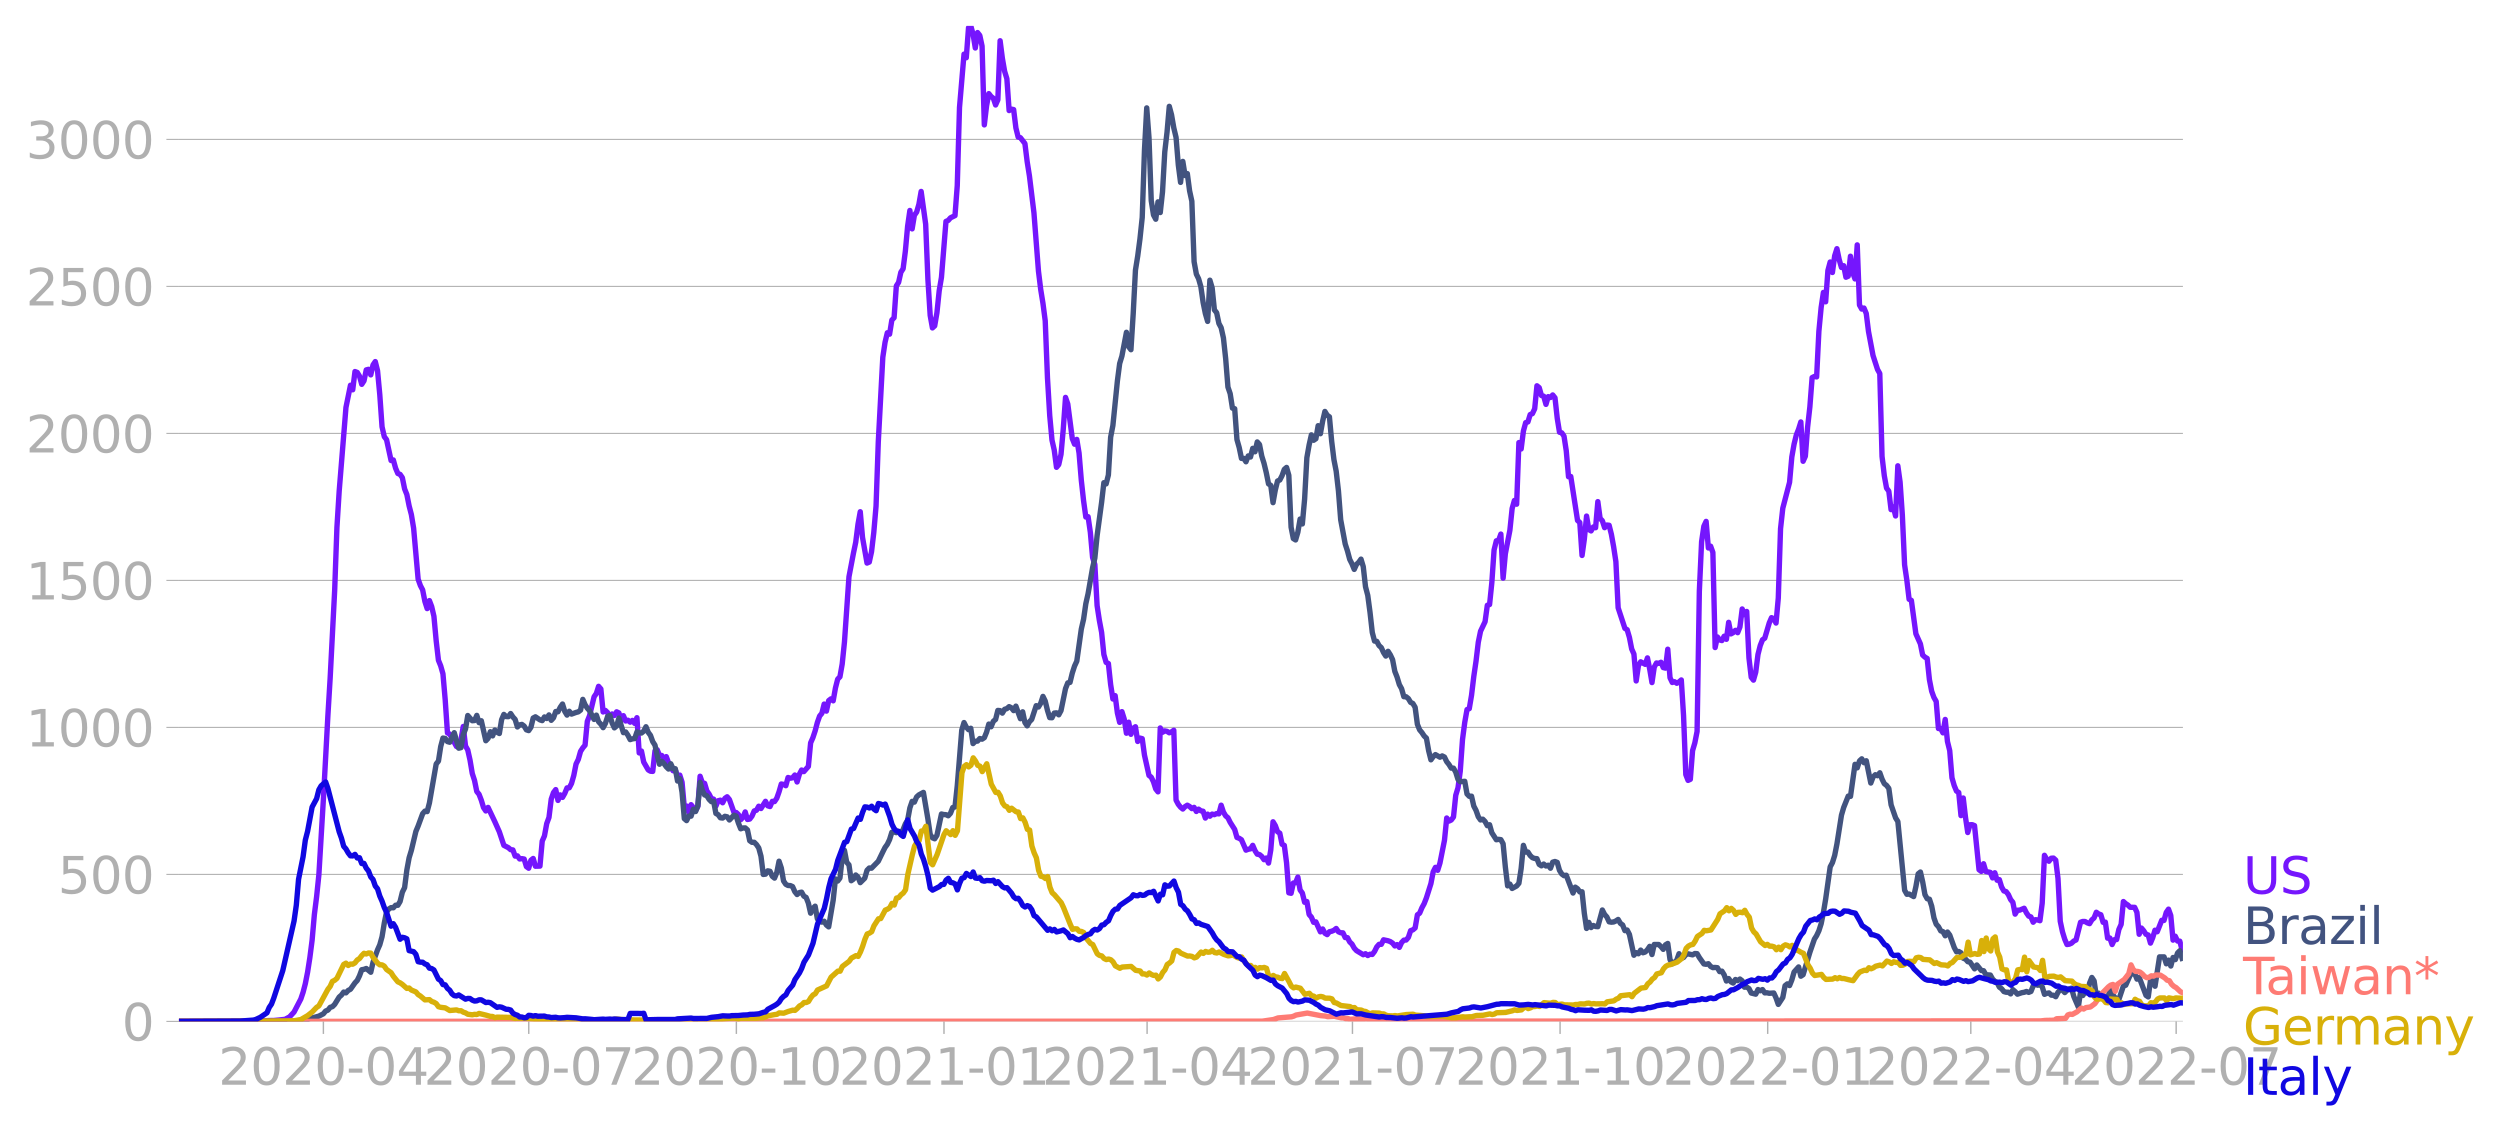<svg xmlns:xlink="http://www.w3.org/1999/xlink" width="928.157" height="419.957" viewBox="0 0 696.117 314.968" xmlns="http://www.w3.org/2000/svg"><defs><style>*{stroke-linejoin:round;stroke-linecap:butt}</style></defs><g id="figure_1"><path d="M0 314.968h696.117V0H0v314.968z" style="fill:none" id="patch_1"/><g id="axes_1"><path d="M49.83 284.4h558V7.2h-558v277.2z" style="fill:none" id="patch_2"/><g id="matplotlib.axis_1"><g id="xtick_1"><g id="line2d_1"><defs><path id="m35f699de66" d="M0 0v3.5" style="stroke:#b0b0b0;stroke-width:.4"/></defs><use xlink:href="#m35f699de66" x="90.046" y="284.4" style="fill:#b0b0b0;stroke:#b0b0b0;stroke-width:.4"/></g><g style="fill:#b0b0b0" transform="matrix(.14 0 0 -.14 60.798 302.038)" id="text_1"><defs><path id="DejaVuSans-32" d="M1228 531h2203V0H469v531q359 372 979 998 621 627 780 809 303 340 423 576 121 236 121 464 0 372-261 606-261 235-680 235-297 0-627-103-329-103-704-313v638q381 153 712 231 332 78 607 78 725 0 1156-363 431-362 431-968 0-288-108-546-107-257-392-607-78-91-497-524-418-433-1181-1211z" transform="scale(.016)"/><path id="DejaVuSans-30" d="M2034 4250q-487 0-733-480-245-479-245-1442 0-959 245-1439 246-480 733-480 491 0 736 480 246 480 246 1439 0 963-246 1442-245 480-736 480zm0 500q785 0 1199-621 414-620 414-1801 0-1178-414-1799Q2819-91 2034-91q-784 0-1198 620-414 621-414 1799 0 1181 414 1801 414 621 1198 621z" transform="scale(.016)"/><path id="DejaVuSans-2d" d="M313 2009h1684v-512H313v512z" transform="scale(.016)"/><path id="DejaVuSans-34" d="M2419 4116 825 1625h1594v2491zm-166 550h794V1625h666v-525h-666V0h-628v1100H313v609l1940 2957z" transform="scale(.016)"/></defs><use xlink:href="#DejaVuSans-32"/><use xlink:href="#DejaVuSans-30" x="63.623"/><use xlink:href="#DejaVuSans-32" x="127.246"/><use xlink:href="#DejaVuSans-30" x="190.869"/><use xlink:href="#DejaVuSans-2d" x="254.492"/><use xlink:href="#DejaVuSans-30" x="290.576"/><use xlink:href="#DejaVuSans-34" x="354.199"/></g></g><g id="xtick_2"><use xlink:href="#m35f699de66" x="147.229" y="284.4" style="fill:#b0b0b0;stroke:#b0b0b0;stroke-width:.4" id="line2d_2"/><g style="fill:#b0b0b0" transform="matrix(.14 0 0 -.14 117.98 302.038)" id="text_2"><defs><path id="DejaVuSans-37" d="M525 4666h3000v-269L1831 0h-659l1594 4134H525v532z" transform="scale(.016)"/></defs><use xlink:href="#DejaVuSans-32"/><use xlink:href="#DejaVuSans-30" x="63.623"/><use xlink:href="#DejaVuSans-32" x="127.246"/><use xlink:href="#DejaVuSans-30" x="190.869"/><use xlink:href="#DejaVuSans-2d" x="254.492"/><use xlink:href="#DejaVuSans-30" x="290.576"/><use xlink:href="#DejaVuSans-37" x="354.199"/></g></g><g id="xtick_3"><use xlink:href="#m35f699de66" x="205.039" y="284.4" style="fill:#b0b0b0;stroke:#b0b0b0;stroke-width:.4" id="line2d_3"/><g style="fill:#b0b0b0" transform="matrix(.14 0 0 -.14 175.791 302.038)" id="text_3"><defs><path id="DejaVuSans-31" d="M794 531h1031v3560L703 3866v575l1116 225h631V531h1031V0H794v531z" transform="scale(.016)"/></defs><use xlink:href="#DejaVuSans-32"/><use xlink:href="#DejaVuSans-30" x="63.623"/><use xlink:href="#DejaVuSans-32" x="127.246"/><use xlink:href="#DejaVuSans-30" x="190.869"/><use xlink:href="#DejaVuSans-2d" x="254.492"/><use xlink:href="#DejaVuSans-31" x="290.576"/><use xlink:href="#DejaVuSans-30" x="354.199"/></g></g><g id="xtick_4"><use xlink:href="#m35f699de66" x="262.85" y="284.4" style="fill:#b0b0b0;stroke:#b0b0b0;stroke-width:.4" id="line2d_4"/><g style="fill:#b0b0b0" transform="matrix(.14 0 0 -.14 233.602 302.038)" id="text_4"><use xlink:href="#DejaVuSans-32"/><use xlink:href="#DejaVuSans-30" x="63.623"/><use xlink:href="#DejaVuSans-32" x="127.246"/><use xlink:href="#DejaVuSans-31" x="190.869"/><use xlink:href="#DejaVuSans-2d" x="254.492"/><use xlink:href="#DejaVuSans-30" x="290.576"/><use xlink:href="#DejaVuSans-31" x="354.199"/></g></g><g id="xtick_5"><use xlink:href="#m35f699de66" x="319.404" y="284.4" style="fill:#b0b0b0;stroke:#b0b0b0;stroke-width:.4" id="line2d_5"/><g style="fill:#b0b0b0" transform="matrix(.14 0 0 -.14 290.156 302.038)" id="text_5"><use xlink:href="#DejaVuSans-32"/><use xlink:href="#DejaVuSans-30" x="63.623"/><use xlink:href="#DejaVuSans-32" x="127.246"/><use xlink:href="#DejaVuSans-31" x="190.869"/><use xlink:href="#DejaVuSans-2d" x="254.492"/><use xlink:href="#DejaVuSans-30" x="290.576"/><use xlink:href="#DejaVuSans-34" x="354.199"/></g></g><g id="xtick_6"><use xlink:href="#m35f699de66" x="376.587" y="284.4" style="fill:#b0b0b0;stroke:#b0b0b0;stroke-width:.4" id="line2d_6"/><g style="fill:#b0b0b0" transform="matrix(.14 0 0 -.14 347.339 302.038)" id="text_6"><use xlink:href="#DejaVuSans-32"/><use xlink:href="#DejaVuSans-30" x="63.623"/><use xlink:href="#DejaVuSans-32" x="127.246"/><use xlink:href="#DejaVuSans-31" x="190.869"/><use xlink:href="#DejaVuSans-2d" x="254.492"/><use xlink:href="#DejaVuSans-30" x="290.576"/><use xlink:href="#DejaVuSans-37" x="354.199"/></g></g><g id="xtick_7"><use xlink:href="#m35f699de66" x="434.398" y="284.4" style="fill:#b0b0b0;stroke:#b0b0b0;stroke-width:.4" id="line2d_7"/><g style="fill:#b0b0b0" transform="matrix(.14 0 0 -.14 405.15 302.038)" id="text_7"><use xlink:href="#DejaVuSans-32"/><use xlink:href="#DejaVuSans-30" x="63.623"/><use xlink:href="#DejaVuSans-32" x="127.246"/><use xlink:href="#DejaVuSans-31" x="190.869"/><use xlink:href="#DejaVuSans-2d" x="254.492"/><use xlink:href="#DejaVuSans-31" x="290.576"/><use xlink:href="#DejaVuSans-30" x="354.199"/></g></g><g id="xtick_8"><use xlink:href="#m35f699de66" x="492.208" y="284.4" style="fill:#b0b0b0;stroke:#b0b0b0;stroke-width:.4" id="line2d_8"/><g style="fill:#b0b0b0" transform="matrix(.14 0 0 -.14 462.96 302.038)" id="text_8"><use xlink:href="#DejaVuSans-32"/><use xlink:href="#DejaVuSans-30" x="63.623"/><use xlink:href="#DejaVuSans-32" x="127.246"/><use xlink:href="#DejaVuSans-32" x="190.869"/><use xlink:href="#DejaVuSans-2d" x="254.492"/><use xlink:href="#DejaVuSans-30" x="290.576"/><use xlink:href="#DejaVuSans-31" x="354.199"/></g></g><g id="xtick_9"><use xlink:href="#m35f699de66" x="548.762" y="284.4" style="fill:#b0b0b0;stroke:#b0b0b0;stroke-width:.4" id="line2d_9"/><g style="fill:#b0b0b0" transform="matrix(.14 0 0 -.14 519.514 302.038)" id="text_9"><use xlink:href="#DejaVuSans-32"/><use xlink:href="#DejaVuSans-30" x="63.623"/><use xlink:href="#DejaVuSans-32" x="127.246"/><use xlink:href="#DejaVuSans-32" x="190.869"/><use xlink:href="#DejaVuSans-2d" x="254.492"/><use xlink:href="#DejaVuSans-30" x="290.576"/><use xlink:href="#DejaVuSans-34" x="354.199"/></g></g><g id="xtick_10"><use xlink:href="#m35f699de66" x="605.945" y="284.4" style="fill:#b0b0b0;stroke:#b0b0b0;stroke-width:.4" id="line2d_10"/><g style="fill:#b0b0b0" transform="matrix(.14 0 0 -.14 576.697 302.038)" id="text_10"><use xlink:href="#DejaVuSans-32"/><use xlink:href="#DejaVuSans-30" x="63.623"/><use xlink:href="#DejaVuSans-32" x="127.246"/><use xlink:href="#DejaVuSans-32" x="190.869"/><use xlink:href="#DejaVuSans-2d" x="254.492"/><use xlink:href="#DejaVuSans-30" x="290.576"/><use xlink:href="#DejaVuSans-37" x="354.199"/></g></g></g><g id="matplotlib.axis_2"><g id="ytick_1"><path d="M49.83 284.4h558" clip-path="url(#p9f6d5b151b)" style="fill:none;stroke:#b0b0b0;stroke-width:.3;stroke-linecap:square" id="line2d_11"/><g id="line2d_12"><defs><path id="m19b76dbe5c" d="M0 0h-3.5" style="stroke:#b0b0b0;stroke-width:.3"/></defs><use xlink:href="#m19b76dbe5c" x="49.83" y="284.4" style="fill:#b0b0b0;stroke:#b0b0b0;stroke-width:.3"/></g><use xlink:href="#DejaVuSans-30" style="fill:#b0b0b0" transform="matrix(.14 0 0 -.14 33.922 289.719)" id="text_11"/></g><g id="ytick_2"><path d="M49.83 243.468h558" clip-path="url(#p9f6d5b151b)" style="fill:none;stroke:#b0b0b0;stroke-width:.3;stroke-linecap:square" id="line2d_13"/><use xlink:href="#m19b76dbe5c" x="49.83" y="243.468" style="fill:#b0b0b0;stroke:#b0b0b0;stroke-width:.3" id="line2d_14"/><g style="fill:#b0b0b0" transform="matrix(.14 0 0 -.14 16.108 248.787)" id="text_12"><defs><path id="DejaVuSans-35" d="M691 4666h2478v-532H1269V2991q137 47 274 70 138 23 276 23 781 0 1237-428 457-428 457-1159 0-753-469-1171Q2575-91 1722-91q-294 0-599 50Q819 9 494 109v635q281-153 581-228t634-75q541 0 856 284 316 284 316 772 0 487-316 771-315 285-856 285-253 0-505-56-251-56-513-175v2344z" transform="scale(.016)"/></defs><use xlink:href="#DejaVuSans-35"/><use xlink:href="#DejaVuSans-30" x="63.623"/><use xlink:href="#DejaVuSans-30" x="127.246"/></g></g><g id="ytick_3"><path d="M49.83 202.537h558" clip-path="url(#p9f6d5b151b)" style="fill:none;stroke:#b0b0b0;stroke-width:.3;stroke-linecap:square" id="line2d_15"/><use xlink:href="#m19b76dbe5c" x="49.83" y="202.537" style="fill:#b0b0b0;stroke:#b0b0b0;stroke-width:.3" id="line2d_16"/><g style="fill:#b0b0b0" transform="matrix(.14 0 0 -.14 7.2 207.856)" id="text_13"><use xlink:href="#DejaVuSans-31"/><use xlink:href="#DejaVuSans-30" x="63.623"/><use xlink:href="#DejaVuSans-30" x="127.246"/><use xlink:href="#DejaVuSans-30" x="190.869"/></g></g><g id="ytick_4"><path d="M49.83 161.605h558" clip-path="url(#p9f6d5b151b)" style="fill:none;stroke:#b0b0b0;stroke-width:.3;stroke-linecap:square" id="line2d_17"/><use xlink:href="#m19b76dbe5c" x="49.83" y="161.605" style="fill:#b0b0b0;stroke:#b0b0b0;stroke-width:.3" id="line2d_18"/><g style="fill:#b0b0b0" transform="matrix(.14 0 0 -.14 7.2 166.924)" id="text_14"><use xlink:href="#DejaVuSans-31"/><use xlink:href="#DejaVuSans-35" x="63.623"/><use xlink:href="#DejaVuSans-30" x="127.246"/><use xlink:href="#DejaVuSans-30" x="190.869"/></g></g><g id="ytick_5"><path d="M49.83 120.674h558" clip-path="url(#p9f6d5b151b)" style="fill:none;stroke:#b0b0b0;stroke-width:.3;stroke-linecap:square" id="line2d_19"/><use xlink:href="#m19b76dbe5c" x="49.83" y="120.674" style="fill:#b0b0b0;stroke:#b0b0b0;stroke-width:.3" id="line2d_20"/><g style="fill:#b0b0b0" transform="matrix(.14 0 0 -.14 7.2 125.993)" id="text_15"><use xlink:href="#DejaVuSans-32"/><use xlink:href="#DejaVuSans-30" x="63.623"/><use xlink:href="#DejaVuSans-30" x="127.246"/><use xlink:href="#DejaVuSans-30" x="190.869"/></g></g><g id="ytick_6"><path d="M49.83 79.742h558" clip-path="url(#p9f6d5b151b)" style="fill:none;stroke:#b0b0b0;stroke-width:.3;stroke-linecap:square" id="line2d_21"/><use xlink:href="#m19b76dbe5c" x="49.83" y="79.742" style="fill:#b0b0b0;stroke:#b0b0b0;stroke-width:.3" id="line2d_22"/><g style="fill:#b0b0b0" transform="matrix(.14 0 0 -.14 7.2 85.061)" id="text_16"><use xlink:href="#DejaVuSans-32"/><use xlink:href="#DejaVuSans-35" x="63.623"/><use xlink:href="#DejaVuSans-30" x="127.246"/><use xlink:href="#DejaVuSans-30" x="190.869"/></g></g><g id="ytick_7"><path d="M49.83 38.81h558" clip-path="url(#p9f6d5b151b)" style="fill:none;stroke:#b0b0b0;stroke-width:.3;stroke-linecap:square" id="line2d_23"/><use xlink:href="#m19b76dbe5c" x="49.83" y="38.811" style="fill:#b0b0b0;stroke:#b0b0b0;stroke-width:.3" id="line2d_24"/><g style="fill:#b0b0b0" transform="matrix(.14 0 0 -.14 7.2 44.13)" id="text_17"><defs><path id="DejaVuSans-33" d="M2597 2516q453-97 707-404 255-306 255-756 0-690-475-1069Q2609-91 1734-91q-293 0-604 58T488 141v609q262-153 574-231 313-78 654-78 593 0 904 234t311 681q0 413-289 645-289 233-804 233h-544v519h569q465 0 712 186t247 536q0 359-255 551-254 193-729 193-260 0-557-57-297-56-653-174v562q360 100 674 150t592 50q719 0 1137-327 419-326 419-882 0-388-222-655t-631-370z" transform="scale(.016)"/></defs><use xlink:href="#DejaVuSans-33"/><use xlink:href="#DejaVuSans-30" x="63.623"/><use xlink:href="#DejaVuSans-30" x="127.246"/><use xlink:href="#DejaVuSans-30" x="190.869"/></g></g></g><path d="m49.83 284.4 21.993-.082 3.142-.152 1.257-.012 1.257-.117 1.885-.21 1.257-.667 1.256-1.368 1.885-3.625.629-1.871.628-2.41.629-3.192.628-4.035.628-4.865.629-7.134.628-4.993.628-6.082 1.257-21.038 1.257-23.355.628-10.385 1.257-24.453.628-17.507.629-10.093 1.885-23.296 1.257-6.186.628 1.263.629-5.076.628.246.628 1.029.629 2.28.628-.97.628-3.04.629-.165.628 1.544.629-2.772.628-.923.628 2.514.629 6.713.628 8.923.628 2.76.629.83 1.257 5.8.628-.151.628 2.28.629 1.485.628.258.628.912.629 3.122.628 1.58.629 3.145.628 2.432.628 3.79 1.257 14.209.628 1.766.629 1.204.628 3.228.629 1.976.628-2.222.628 1.65.629 2.724.628 6.806.629 5.438.628 1.544.628 2.222.629 7.25.628 9.205.628.327 1.886 3.45.628.21.628-2.058.629-3.719.628 5.427.628 1.11.629 2.82.628 3.73.629 1.941.628 3.076.628.772.629 1.637.628 2.07.628.935.629-.982 1.885 3.976 1.257 2.819 1.256 3.765 1.257.655.629.55.628.07.628 1.72.629-.07.628.865.629-.082.628.105.628 2.105.629.456.628-2.222.628-.491.629 2.152 1.257-.035.628-6.959.628-1.45.629-3.426.628-1.708.628-5.099.629-1.824.628-.83.629 3.005.628-1.532.628.69.629-1.111.628-1.532.628-.035.629-1.205.628-2.21.629-3.193.628-1.286.628-2.234.629-.982.628-.748.628-6.643.629-1.59 1.257-5.24.628-.924.628-1.988.629.725.628 6.409.629-.421.628.608.628 1.696.629-1.322.628.421.628-1.017.629.304.628 2.105.629-1.333.628 1.473.628-.21.629.538.628-.491.628.83.629-1.579.628 9.8.629-.514.628 3.064 1.257 2.187.628.362.628.047.629-5.707.628-.292.629 1.555.628.012.628 1.029.629-.702.628 1.684.628 1.263.629.97.628-.303.629 1.918.628-.386.628 1.965.629 7.005.628-.363.629 1.778.628-2.152 1.257 1.625.628-1.122.628-8.42.629 1.824.628.152.629 2.117.628.889.628 1.227.629.164.628 1.942.628-1.497.629-.152.628.713.629-1.228.628-.433.628.772 1.257 3.544.628.058.629.573.628 1.439.629-.679.628-1.485.628 2.093.629-.116.628-.82.628-1.438.629-.198.628-1.111.629.631 1.256-2 .629 1.252.628.198.629-1.438.628.059.628-.936.629-1.79.628-2.163.628.105.629.363.628-2.28.629.198.628-.128.628-.76.629 1.93.628-2.13.628-1.192.629.432 1.257-1.438.628-6.56.628-1.427.629-1.895.628-2.374.628-1.778.629-.76.628-2.56.629 1.952.628-2.912.628-.491.629.538.628-3.555.628-2.48.629-.655.628-3.555.629-6.104 1.256-18.186 1.257-6.619.629-3.017.628-4.994.628-3.485.629 7.134 1.256 7.157.629-.28.628-2.877.629-5.345.628-7.344.628-17.928 1.257-23.53.628-4.187.629-2.631.628.386.629-3.918.628-.666.628-8.853.629-.983.628-2.818.628-.97.629-4.913.628-6.934.629-4.386.628 5.122.628-3.789.629-.889.628-2.163.628-3.579 1.257 9.11.629 15.46.628 9.93.628 3.496.629-.573.628-3.683.629-6.093.628-3.731 1.257-15.577.628-.27.628-.724 1.257-.62.629-8.303.628-21.835 1.257-14.817.628.994.628-8.361.629-.515.628 2.292.629 3.871.628-4.292.628.807.629 2.959.628 21.94.628-5.334.629-3.368.628.807.629.48.628 1.87.628-1.426.629-16.454.628 4.876.628 3.614.629 2.082.628 8.864.629-.397.628.128.628 5.1.629 2.549.628.175 1.257 1.626.628 5.052.629 3.976 1.256 10.268 1.257 16.22.629 5.134.628 3.871.628 4.854.629 15.94.628 10.478.628 6.783.629 2.795.628 4.783.629-.76.628-2.853.628-7.029.629-8.818.628 1.825 1.257 9.636.628 1.567.629-1.333.628 3.812.628 7.579.629 5.683.628 4.538.628-.094.629 4.339.628 7.005.629 1.977.628 11.437.628 4.105.629 3.356.628 6.152.629 2.198.628.316.628 5.847.629 4.023.628-.924.628 4.83.629 2.608.628-2.982.629 2 .628 4 .628-3.065.629 3.369.628-1.661.628-.444.629 4.093.628-.936.629.164.628 4.572 1.257 5.66.628.492.628 1.298.629 2 .628.783.629-17.787.628 1.204.628-.386.629.129.628.398.628-.246.629-.456.628 19.448.629 1.181.628.784.628.514.629-.666.628-.398.629.363.628.585.628-.34.629 1.135.628-.643.628.467.629.117.628 1.895.629-1.088.628.573.628-.584.629.152.628-.304.628.081.629-2.409.628 1.907.629 1.064.628.526.628 1.275 1.257 1.988.628 2.222.629.234.628.409 1.257 2.889.628-.246.629-.117.628-.97.628 1.473.629.982.628.106.629.526.628.9.628-.456.629 1.404.628-3.66.629-7.836.628 1.04.628 1.72.629.42.628 3.076.628.316.629 4.865.628 8.338.629.13.628-2.854.628-.082.629-1.567.628 3.578.628.866.629 2.56.628-.198.629 3.602.628.725.628 1.45.629-.117 1.256 2.772.629-.795.628 1.192.629.375.628-.807.628-.129.629-.269.628-.503.628.912.629.281.628.024.629 1.31.628.034.628 1.182.629.608.628 1.122.629.69 1.885 1.146.628-.28.628.503.629-.363.628.059.629-.83.628-1.264.628-.713.629-.012.628-1.251 1.257.269.628.234.629.42.628.784.628-.374.629.772.628-1.345.628-.667.629-.035.628-.725.629-1.883.628-.222.628-.538.629-3.649.628-.456.628-1.497.629-1.157.628-1.614 1.257-3.976.628-3.275.629-1.24.628.82.629-2.024 1.256-6.315.629-6.222.628.854.628-.292.629-.843.628-6.046.629-2.093.628-4.596.628-8.818.629-4.818.628-3.544.628-.257.629-3.719.628-5.227.629-4.292.628-5.263.628-3.064 1.257-2.643.628-4.573.629-.21.628-6.093.629-9.122.628-2.526.628-.105.629-1.766.628 12.268.628-6.807 1.257-6.514.629-6.08.628-2.223.628 1.03.629-17.157.628 1.778.629-4.994.628-2.327.628-.21.629-2.047.628-.27.628-1.344.629-6.397.628.514.629 2.187.628.2.628 2.268.629-2.152.628.246.628-.714.629.795.628 5.696.629 3.882.628.176.628.9.629 4.117.628 7.204.628-.07 1.886 12.244.628.573.628 9.169.629-4.491.628-6.467.628 3.742.629.386.628-1.1.629.211.628-7.262.628 4.666.629.655.628 1.93.629-.737.628.07.628 2.503.629 3.485.628 4.14.628 12.852 1.886 5.73.628.375.628 2.14.629 3.216.628 1.415.628 7.485.629-4.292.628-1.03 1.257.702.628-1.79.629 3.147.628 3.719.628-4.292.629-1.158.628.105.629-.304.628 1.474.628.152.629-5.263.628 7.952.628 1.31.629-.21.628.432.629-.374.628-.55.628 9.93.629 16.43.628 1.603.629-.293.628-7.999.628-2.14.629-3.204.628-39.06.628-13.765.629-4.292.628-1.357.629 7.391.628-.491.628 1.742.629 26.477.628-2.947.628.83.629.176.628-1.205.629.854.628-4.725.628 3.216.629-.35.628-.632.628.643.629-1.59.628-5.005.629 1.59.628-.9.628 12.922.629 5.403.628.795.628-2.198.629-4.959.628-2.467.629-1.603.628-.456 1.257-4.257.628-1.45.629.293.628 1.204.628-6.946.629-19.32.628-5.707 1.885-7.216.629-7.052.628-3.567.628-2.572.629-1.59.628-2.024.628 10.946.629-1.403.628-8.116.629-5.614.628-8.163.628-.315.629.116.628-12.712.628-6.595.629-4.21.628 2.607.629-8.712.628-2.363.628 2.912.629-4.642.628-1.977.628 3.03.629 2.186.628-.48.629 3.205.628-.28.628-5.567.629 4.56.628 1.755.629-9.473.628 16.747.628 1.123.629-.281.628 1.508.628 5.017 1.257 6.678 1.257 3.895.628 1.122.629 23.086.628 5.367.628 3.462.629.842.628 5.146.629-.784.628 2.55.628-13.964.629 4.538.628 9.168.628 13.882.629 4.28.628 5.298.629.304 1.256 9.297 1.257 2.819.628 3.099.629.585.628.362.629 5.906.628 3.228.628 1.73.629 1.1.628 7.555h.629l.628 1.204.628-3.73.629 6.14.628 2.537.628 7.555.629 2.187.628 1.52.629.41.628 6.42.628-4.889.629 5.392.628 4.21.628-2.164.629-.011.628.257 1.257 12.28.628.467.629-2.128.628 2.152 1.257.257.628 1.532.629-1.427.628 2.07.628-.164.629 2.035.628 1.111.628.187.629.83.628 1.38.629.784.628 3.275.628-1.088.629-.012 1.257-.526.628 1.263.628.912.629.234.628 1.474.628-.702.629.07.628.21.629-4.876.628-13.332.628 1.1.629.549.628-.83.628-.047.629.573.628 5.087.629 11.94.628 2.948.628 2.046.629 1.474.628-.094.628-.28.629-.585.628-.304 1.257-4.936.628-.222.629.012.628.374.628.222.629-1.04.628-.55.629-1.579.628.468.628.222.629 2.105.628-.047.629 4.468.628-.047.628 1.813.629-1.334.628-.046.628-2.83.629-1.392.628-6.362.629.573.628.41.628.607 1.257.024.628 1.392.629 6.104.628-1.73.629.748.628.982.628.199.629 2.257.628-1.509.628-2.081.629.432 1.257-3.192.628.035.628-2.222.629-.912.628 1.754.628 6.865.629-1.088.628 1.345.629.035.628 2.374h0" clip-path="url(#p9f6d5b151b)" style="fill:none;stroke:#7516fd;stroke-width:1.5;stroke-linecap:square" id="line2d_25"/><path d="m49.83 284.4 32.047-.07 2.514-.328 3.142-.725 1.256-.339 1.257-.655.629-.772.628-.233.628-.784.629-.187.628-.643 1.257-2.035.628-.55.629-.842.628.222.628-.678.629-.316 1.257-1.79.628-.666.628-1.286.629-1.708.628-.105.628-.234 1.257 1.041.629-2.771 1.256-3.462.629-1.415.628-2.246.628-3.812.629-3.1.628-.794.629-.386.628.046.628-.713.629.012.628-1.064.628-2.573.629-1.275.628-4.923.629-3.392.628-2.07 1.257-5.274.628-1.509 1.257-3.426.628-.714.629.129.628-2.398 1.885-10.864.629-.795.628-4.047.628-2.362.629.094.628.888.628.176 1.257-2.655 1.257 4.316.628-.164.629-3.637.628-1.556.628-3.742 1.257 1.45.629-.058.628-1.427.628 2.011.629-.514 1.256 5.555.629-.655.628-1.848.629 1.158.628-1.626.628.62.629.34.628-3.848.628-1.462.629.596.628.024.629-.866.628.948.628.69.629 2.093.628-.573.629-.129.628.468.628 1.04.629.211.628-.923.628-2.573.629-.34 1.257.854.628.2.628-1.018.629.432.628-.994.628 1.497.629-.69.628-1.754.629.07.628-1.251.628-.9.629 2.046.628 1.03.628-1.065.629.783 1.257-.456.628-.163.628-.492.629-2.982.628 1.485.628.971.629.69 1.257 2.433.628-1.193.628 1.848.629.666.628.97.629-1.169.628-1.953.628-.28.629 2.128.628 1.333.628-.526.629-2.187 1.257 4.046.628-.187.628.913.629 1.216.628-.21.628-.083.629-1.847.628.245.629.059.628-.515.628-1.228.629 1.544.628.854.628 1.742.629.983.628 2.947.629 2.362.628-.807.628.631.629.89.628.62.628-1.463.629 1.38h.628l.629 3.427.628-.667.628 3.824.629 7.31.628.55.629-1.252.628.012.628-1.907.629.62.628-1.614.628-6.514.629 2.28.628 1.229.629.234.628 1.005.628.632.629-.094.628 3.368.628.351.629.866.628.07.629-.48.628.14.628.878 1.257-1.333.628.257.629 1.965.628 1.567.629-.223.628-.023.628.561.629 3.006.628.444h.628l.629.632.628.935.629 2.328.628 5.052.628-.082.629-.924.628.129.629 1.391.628.503.628-1.543.629-3.158.628 1.883.628 3.614.629.935.628.328.629.023.628.28.628 1.427.629.784.628-.538.628-.117.629 1.111.628.35.629 1.603.628 2.783.628-1.333.629-.608.628 3.532.628.748.629.152.628-.245.629 1.052.628.515 1.257-7.426.628-5.918.628.585.629-.83.628-5.614.629-2.105.628 3.31.628.736.629 4.41.628-.445.629-1.146.628.596.628 1.532 1.257-1.24.628-2.186.629-.643.628.046 1.885-1.93 1.257-2.596.628-1.25.629-.866.628-1.322.629-2.035.628-.093.628.199.629-.351.628.526.628-1.03.629-1.59.628-1.029.629-3.415.628-1.824.628.21.629-1.45.628-.56 1.257-.69 1.257 7.437.628 4.245.628.96.629.268.628-.959 1.257-5.94.628.151.629.035.628.304.628-.69.629-1.602.628-.164.629-5.87 1.256-15.53.629-2.094.628 1.24.628.736.629-.386.628 4.257.629-.631.628-.059.628-.713.629.175.628-.41.628-1.531.629-2.257.628.748.629-1.532.628-.514.628-2.503.629.058.628.69.628-1.064.629-.187.628-.55.629.316.628.784.628-1.24 1.257 3.497.629-1.918.628 2.982.628.924.629-1.146.628-.632 1.257-3.836.628.363.629-1.03.628-1.917.628 1.286.629 2.608.628 2.012.628.035.629-1.298.628-.07.629.55.628-1.17 1.257-6.128.628-1.59.628-.141.629-2.585.628-1.953.629-1.368 1.256-8.935.629-2.725.628-4.338.628-2.784 1.257-7.239.629-2.69.628-6.233 1.257-9.297.628-5.45.629.328.628-2.48.628-10.513.629-3.275 1.256-12.431.629-4.818.628-2.07 1.257-6.62.628 4.023.629.819.628-9.987.628-12.174.629-3.918.628-4.795.629-5.941.628-18.805.628-11.707.629 8.292.628 17.542.628 3.976.629 1.182.628-4.83.629 2.97.628-5.765.628-11.122.629-5.485.628-7.192.628 2.35.629 3.637.628 2.643.629 7.684.628 4.853.628-5.835.629 3.917.628-.526.629 4.795.628 2.9.628 16.84.629 3.45.628 1.299.628 2.198.629 4.397.628 3.111.629 2.164.628-11.473.628 2.117.629 6.151.628.796.628 2.982.629 1.193.628 2.818.629 5.8.628 7.895.628 1.847.629 4.023.628.164.628 8.584.629 2.222.628 3.029.629-.012.628.948.628-1.626.629.304.628-2.41.628.948.629-2.736.628.713.629 3.216.628 2.012.628 2.607.629 3.123.628.433.629 4.794.628-3.508.628-2.514.629-.281.628-1.216.628-1.754.629-.527.628 2.187.629 14.443.628 3.17.628.385.629-2.14.628-3.672.628 1.357.629-6.912.628-11.53.629-3.556.628-2.807.628 1.509.629-.433.628-3.625.628 2.233.629-3.496.628-2.702.629 1.041.628.456.628 6.806.629 5.111.628 3.228.628 5.473.629 8.046 1.257 6.748.628 1.93.628 2.35.629 1.24.628 1.543.629-1.391.628-.585.628-.877.629 2.093.628 5.602.628 2.397.629 4.725.628 5.59.629 2.41.628.081.628 1.17.629.573.628 1.38.628.97.629-1.321.628.982.629 1.333.628 3.275.628 1.59.629 2.082.628 1.146.628 2.222.629.023.628.503.629 1.053.628.316.628 1.052.629 4.748.628 1.544.628.748.629.948.628.608.629 3.52.628 2.514.628-.865.629-.585 1.257.725.628-.362.628.315.629 1.287.628.783.628 1.018h.629l.628 1.1.629 2.034.628.643 1.257-.105.628 3.52.628.655.629-.035.628 2.748.629 1.205.628 1.777.628.89.629-.211.628.643.628 1.158.629-.258.628 2.222 1.257 1.953.628-.105.629.082.628 1.146.628 6.479.629 5.24.628-.492.629 1.216 1.256-.69.629-.748.628-4.105.629-6.456.628 1.883.628-.023.629.97.628.597.628.222.629.059.628 1.59.629.398.628-.491.628.538.629-.211.628.83.628-1.684.629-.187.628.246.629 2.222.628 1.006.628.467.629-.117 1.885 4.959.628-1.637.629.444.628.877.628-.035.629 5.953.628 4.257.628-1.684.629 1.438.628-.573.629.269.628.058 1.257-4.642.628 1.24.629.7.628 1.346.628.105.629-.058.628-.281.628-.421.629 1.088.628.456.629 1.567.628-.164.628 1.216 1.257 5.8.628-.713.629.304.628-1.017.629.737.628-.199.628-.655.629-.924.628 2.269.628-2.795 1.257.012.629.584.628.76.628-1.262.629-.375.628 4.48.628 1.169.629-.363.628-.655.629-1.777.628 1.24.628-.188.629-.783.628-.234 1.257.28.628-.362.629.035.628 1.076 1.257 1.778.628.105.629-.164.628.76.628.328.629-.047.628.07.628 1.088.629-.129.628 1.018.629 1.73.628-.678.628.9.629.351.628-.994.628.316.629-.444.628.49.629 1.778.628-.035.628.41.629 1.251 1.256.316.629-1.287.628.34.629-.328.628.912.628-.023.629.14 1.257-.082.628 1.369.628 1.8 1.257-1.929.628-3.275.629-.502.628.467.629-1.567.628-2.21 1.257-1.403.628 2.572.628-.42 1.886-6.246 1.256-3.648.629-.994.628-1.345.628-1.965.629-3.11.628-3.766 1.257-8.947.628-1.181.629-2.023.628-3.205 1.257-7.999.628-2.152 1.257-3.145.628.081 1.257-8.923.629.971.628-1.93.628-.573.629 1.076.628-.538 1.257 6.198.628-1.672.629-.643.628.28.628-.818.629 1.778.628 1.263.628.48.629.83.628 4.572 1.257 3.637.628 1.018 1.885 19.144.629 1.11.628-.07 1.257.702.628-2.806.629-3.52.628-.503.628 2.748.629 3.543.628 1.135.629.14.628 1.93.628 3.274.629 1.766.628.678.629 1.17.628.222.628 1.146.629-1.04.628.841 1.257 3.485.628 1.17.629-.082.628.374.628 1.509.629.234.628.713.628.14 1.257 1.86.629-1.076 1.256 1.544.629.058.628 1.1 1.257.105.628 1.134.629.597.628.362.628 1.275.629.444.628.784.628.187.629-.012.628.468.629-1.17.628.55.628.702 1.257-.421.629-.105.628-.223.628.246.629-.257.628-1.567.628-.398.629.234.628-.152.629.608.628 2.082.628-.27.629-.116.628.608.628.035.629.398.628-1.24.629-.725.628.152.628.666.629-.666.628-.386.628-.164.629 2.316 1.257 2.923.628-4.303.628 1.1.629-1.03.628.34.628-2.784.629-1.544.628.947.629 4.292.628-.865.628.842.629-.304.628.912.629.082.628-2.456.628 1.146 1.257 1.567.628-.082 1.257-3.754.629-.163 1.256-2.842.629-.421h.628l.628 1.555.629-.468 1.885 4.994.628.421.629-4.655.628-.643.628 2.328 1.257-8.175h1.257l.628 1.93.629-1.018.628 1.637.628-2.374.629.585.628-1.848.629-.62.628 2.117h0" clip-path="url(#p9f6d5b151b)" style="fill:none;stroke:#42537f;stroke-width:1.5;stroke-linecap:square" id="line2d_26"/><path d="m49.83 284.4 301.622-.058 3.142-.457 1.256-.444 3.77-.316.629-.187.628-.304 3.142-.55 3.77.726 1.257.105.629.175 1.885-.105 1.885.42.628.024.629.2.628-.024.628.222 1.886-.164 1.256.105 1.257-.152 1.257.152 1.257.024h.628l1.257.164.628-.035 1.257.152 4.398.07 4.4.245 8.168-.28 1.257.152 1.885.082 1.257-.036 6.912.024 153.324-.07 1.257-.129 2.513-.058.629-.41 2.513-.105.629-.947.628-.222.628.07 1.257-.69 1.257-1.065.628.258.629-.398 1.256-.175 1.257-.936.629-.9.628-1.217 2.514-2.56.628-.469.628-.187.629 1.907.628-1.953 1.257-.89.628-.432 1.257-1.614.628-2.467.629 1.321.628.491.628.012.629.187.628.503.629.69.628.35.628-.104.629-.41.628.094.628-.328 1.257.047 1.257.795.628.62.629.14.628 1.006.628.562.629.362 1.257 1.181.628.258h0" clip-path="url(#p9f6d5b151b)" style="fill:none;stroke:#fe7b74;stroke-width:1.5;stroke-linecap:square" id="line2d_27"/><path d="m49.83 284.4 28.905-.094 1.257-.023 1.885-.058 1.885-.328 1.886-1.1 1.256-.993 1.257-1.31.628-.41 2.514-4.619.628-.807.629-1.403.628-.304.628-.526 1.886-3.883.628-.35.628.642.629-.397.628.035.629-.363.628-.807.628-.386.629-.83.628-.643.628.187.629-.28.628.046.629 1.17 1.256 1.578.629.515h.628l.628.362.629.924 1.257.89.628.993 1.257 1.556.628.28.628.433 1.257 1.123.629-.106.628.562 1.257.514.628.749.628.397 1.257 1.076 1.257-.07.628.515.629.21.628.374.629.866.628.175 1.257.152 1.256.737 1.886-.164.628.234.628-.011.629.397.628.21.628.375 1.257.152.629-.129.628.059.628-.304 1.885.456 1.257.362.629.024.628.327.628-.14 3.77.07 1.257.28.629-.058 1.257.012 1.885.047 4.398.234h1.257l2.514.081 1.256.164 4.399.082 1.885-.129 4.399.129 1.885-.199 1.885-.082.628-.093 2.514.222.628-.07 1.257.082 7.54.082.629.07 3.142-.164 6.284.14 6.283-.198 1.257-.281 3.142-.164 1.257.164.628-.117h1.885l2.514-.023 1.257-.117.628-.012 1.257-.515 1.885-.35.628-.07.629-.398 1.256.082 1.257-.48 1.257-.362.628.058.629-.538.628-.69.628-.327.629-.632h.628l.629-.292.628-1.041.628-.772.629-.34.628-1.04 2.514-1.146 1.256-2.42 1.885-1.685.629.012.628-1.322 1.885-1.426.629-.89 1.257-.69.628.211.628-1.228.629-1.614.628-1.94.628-1.463.629-.234.628-.409.629-1.625 1.256-1.954.629-.07 1.256-2.35.629-.258.628-.409.629-1.204.628.456.628-1.942.629-.152.628-.772.628-.48.629-.9.628-4.233 1.257-5.532.628-2.409.629-1.029.628-.444.628-2.702.629-.117.628-1.216 1.257 10.093.628.62 1.257-2.842 1.885-5.497.629-1.123 1.256 1.053.629-1.076.628 1.286.629-1.24 1.256-16.161.629-1.79.628-.48.628.62.629-.479.628-2.035.629.877.628 1.205.628.234.629 1.508 1.256-2.175 1.257 5.672 1.257 2.304.628-.035.629 1.006.628 1.941.628.842.629.234.628.994.629-.585 1.256.983.629.082.628 1.812.629-.187.628 1.228.628 1.965.629.199.628 4.444.628 1.894.629 1.403.628 3.497.629 1.614.628.152.628.491.629-.55.628 2.96.628 1.543.629.561 1.885 2.199.628 1.322 1.885 4.69.629 1.414.628-.14.629.023.628.667.628.047.629.304.628 1.52 1.257 1.52.628.304 1.257 2.585.628.444.629.14.628.714.629.304.628-.152.628.199.629.596.628 1.1 1.257.678.628-.34 2.514-.175 1.256 1.088 1.257.187.629.819.628-.012.628.316.629-.573.628.432.628.258.629-.082.628 1.052.629-.573.628-1.228.628-.748.629-1.474.628-.42.628-.574.629-2.385.628-.515.629.152.628.573 1.885.83.629-.035.628.129.628.398.629-.21 1.256-1.404.629.374.628-.55.629.222.628-.058.628-.48.629.632.628.117.628-.28 1.257.654 1.257.421.628-.07.629-.199 1.256.725.629.2.628-.328.629 1.099 1.256 1.368.629-.117.628.725.628-.187.629.48.628-.421.629.082.628-.129.628.246.629 2.198.628.164.629-.374.628.397.628.082.629.304.628.082.628-1.403 1.257 2.268.629 1.24.628.48.628-.21 1.257.315 1.257 1.684 1.257-.27.628.656.628.14.629.55.628-.351.628-.129.629.129.628.35 1.257.024.628.187.629 1.006.628.14 1.257.702 2.513.292.629.351.628-.082.629.609 1.256.093.629.304.628.094.628.374.629.234.628-.222 1.885.058.629.234.628-.012.628.363.629.152 1.257.047.628-.094.628.105 2.514-.386 1.885-.093.628.245 2.514.188.628.222 1.885-.035 2.514-.082 2.513.444 1.257-.011 1.885-.258.629.07 1.256-.07h.629l1.257-.362 1.885-.059 1.885-.386.628.187.629-.14.628-.362 2.513-.094 1.886-.456.628-.246.628.152 1.257-.152.629-.561.628-.21.628.409.629-.21.628-.352.628-.011.629-.152.628.14 1.257-1.076 1.257.129.628.035.628-.234.629.047.628.561 1.257-.14.628.222 2.514.047.628-.152.629.011.628-.175 1.257.023.628-.187.628-.047.629.246.628-.117.629.082 1.885-.035.628.058.629-.596 1.885-.28.628-.469.628-.257.629-.69 2.513-.292.629.55.628-.936 1.885-1.45 1.257-.164.628-1.03.629-.49.628-.819.628-.433.629-1.005 1.257-.328.628-1.122.628-.679.629-.339.628-.117 1.885-.69 1.257-.994.628-1.017.629-1.825.628-.643.629-.34.628-.128.628-.924.629-1.298 1.256-.818.629-.877.628.116 1.257-.222 1.885-2.947.628-1.543 1.257-.854.629-.866.628.866.628-.667.629.55.628 1.123.628-.562.629-.035.628.129.629-.667.628 1.135.628.783.629 3.006.628 1.076.628.584 1.257 2.176 1.257 1.04.628-.315.629.49.628.012.629.188.628.795.628-.702.629.69.628-.982.628-.363.629.187.628.398.629-.444.628 1.485.628-.258 1.257.737.628.258 1.257 3.204.629.959.628 1.356.628.655 1.885-.304.629.854.628.538 1.885-.094.629-.386.628.305.628-.351.629.28h.628l1.257.328 1.257.269 1.257-1.754.628-.655 1.257-.503.628.082.628-.772.629.292.628-.269.629-.444 1.256-.316.629.234 1.256-1.345.629.21.628.445.629-.468.628.187.628-.023.629.83.628-.023.628-.28.629-.761.628-.058 1.257.07.628-1.041.629-.152.628.093.628.492 1.886.14 1.256 1.006.629-.223 1.257.597 1.256.082.629.222.628-.702.628-.257 1.257-1.392 1.257-.082.628-.502.629-.223.628-3.461.628 3.52 1.257-.351.629.234.628-.105.628-3.743.629 3.064.628-3.765.628 2.994.629.608.628-3.38.629-.526.628 4.186.628 1.427.629 3.275.628.269.628.023.629 3.298.628.152.629-.164.628-.9.628-2.398.629-.128.628.058.629-3.473.628 4.07.628-3.1 1.257 1.755 1.257.234.628.748.629-2.818.628 4.748h.628l.629-.293 1.256-.058.629.257.628.117.629-.164 1.256 1.053 1.885.128.629.667.628.374.629.152.628.281 1.257.058.628.655.628.187.629.34.628 1.742.629.55 1.256-.094.629.27.628.783.629.058.628-1.04 1.257.093.628.023.628 1.567.629-.631.628.48.629-.176 1.885-.058.628-1.228.628.386.629.198.628 1.018.629.222 1.256.012.629-.877.628.093.628-.292.629-.83.628-.305h1.257l.628.807.629-.83 1.256.246.629-.223 1.885.094h0" clip-path="url(#p9f6d5b151b)" style="fill:none;stroke:#d8b009;stroke-width:1.5;stroke-linecap:square" id="line2d_28"/><path d="m49.83 284.4 16.966-.082 3.77-.28.629-.164 1.257-.585 1.885-1.275.628-1.497.629-.924.628-1.648 2.513-7.672 3.142-13.812.629-4.409.628-7.227 1.257-6.257.628-4.654.629-2.433 1.256-6.747 1.257-2.351.628-2.468.629-1.099 1.257-1.076.628 1.79 3.142 12.08.628 1.754.629 2.292.628.725.628 1.1.629.818.628.024.629-.421.628.994.628-.059.629 1.603.628-.024.628 1.31.629.795.628 1.65.629.713.628 1.812.628.784.629 2.023.628 1.415.628 1.778.629 1.333 1.257 3.86.628-.69.628 1.005 1.257 3.321.628-.538.629.129.628.304.629 3.274 1.256.293.629.748.628 2.035.628.14.629.012.628.48.629.234.628.935.628.117.629.398 1.257 2.55.628.397.628 1.11.629.083.628.982.628.515.629 1.005.628.503.629.094.628-.293 1.885 1.181.628-.21.629.023.628.456.629.258.628-.059.628-.28h.629l1.256.748.629-.07.628.105 1.885 1.31.629-.152.628.105 1.257.573.628.035.629.187.628.866.628.374.629.199.628.48.629.023.628.199.628-.059.629-.608.628.047.628.175.629-.152.628.176 1.885-.036.629.211.628.035.628.164 1.257-.082.629.152.628.023 1.257-.082.628-.081 1.257.07 1.257.07 1.885.292.628-.023 1.885.175.629.082 2.513-.164.629.07 1.256-.081.629.07.628-.094 1.885.152h1.885l.629-1.695 1.885-.012 1.257.035.628-.07.628 1.813 3.142-.082 5.027-.012.629-.175 3.77-.21.628.116 3.77-.023 1.257-.304 1.885-.188 1.257-.233 1.257.058.628.012.629-.117 1.885-.035 1.257-.129 1.256-.047.629-.14 1.256-.035 1.257-.117 1.257-.421.628-.14.629-.714 1.885-1.029.628-.398.629-.56.628-.983.628-.62.629-.421.628-1.216 1.257-1.486.628-1.543 1.257-1.86.628-1.263.629-1.707 1.257-2.012 1.256-3.262 1.257-5.357 1.885-4.373.629-2.655.628-3.17.628-2.432 1.257-2.608.628-2.514 1.886-5.017.628-.2 1.257-3.472.628-.188 1.257-2.9.628.363.629-1.977.628-1.497.628.07.629.246.628-.491.629.795.628.445.628-2 .629.152.628.28.628-.268 1.257 3.45.629 2.163.628 1.24.628.62.629.151.628.936.628.433 1.257-4.596.629 2.385 1.256 2.14.629 1.544.628.89.628 2.549.629 1.485.628 2.081.629 2.515.628 3.415.628.55 1.886-.971.628-.585.628-.035.629-1.205.628-.49.628 1.133.629.117.628.316.629 1.65.628-1.849.628-1.391.629-.164.628-1.17 1.257.866.628-1.263.629 1.672.628.094.628-.187.629.83.628.152.628-.199 1.257.07.629-.152.628.913.628-.503 1.257 1.391.628.34.629-.059 1.257 1.509.628 1.064.628.491.629-.105.628.83.629 1.17.628.42.628-.385.629.257.628.9.628 1.638.629.35 3.142 3.731.628-.386.628.515.629-.374.628.701 1.257-.316.628-.233 1.257 1.052.628 1.111.629-.339.628.468.629.327.628.152 1.257-.701.628-.515.628-.316.629-.175.628-.842.629-.386.628.175.628-.397.629-.971.628-.117.629-.667.628-.42.628-1.474.629-1.158.628-.585.628-.07.629-.982 3.142-2.14.628-.83.628.245.629.035.628-.362.629.257.628-.082.628-.48.629-.28.628.047.628-.34 1.257 2.679.629-1.872.628.164.628-2.772.629.375.628-.059 1.257-1.368.628 1.848.629 1.251.628 3.38.628.397.629.936.628.491.629 1.006.628 1.228.628.234.629 1.017.628-.14.628.397 1.886.609 1.256 1.766.629 1.122.628.854.628.526 1.257 1.696.629.35.628.656 1.257.082 1.256 1.31.629.058.628.666.629.293.628 1.029 1.257 1.216.628.585.628 1.321.629.433.628-.42.629.128 1.256.596 1.257.737.629-.082.628 1.076.628.491 1.257.655 1.257 1.544.628 1.31.629.62.628.303.628-.081.629.198 1.256-.28.629-.34 1.257.106 1.256.631.629.456.628.293.628.596 1.257.679 1.257.28 1.257.632.628.316 1.257-.386.628.035 2.514-.27 1.257.539 1.256-.012 1.257.327 3.77.562.629-.106.628.047.628.164 1.257.035 1.885.21 1.257-.14.628.094.629-.047 1.257-.34.628.071 9.426-.772 1.256-.386 1.886-.386.628-.444.628-.292 1.885-.223.629-.234.628-.07 1.885.304 1.885-.374 2.514-.666.628-.024.629-.14 3.77.035 1.257.362 1.257-.058 1.256-.14 1.257.163.628-.093 3.142.35.629-.21 1.885.059.628.14h.629l.628.292 1.885.398.628.28.629.118.628.257.629-.246 1.885.117 1.256.035.629-.14.628.374.629.035.628-.117.628-.245 1.886.128.628-.292h.628l1.257.421 1.257-.363 1.257.094.628-.023 1.257.198 1.885-.467 1.257.07.628-.14.628-.316.629.035 1.256-.293.629-.257 3.142-.491.628.234.628.047.629-.117.628-.304 2.514-.316.628-.48 1.885-.023.629-.21.628-.012.628-.27.629.176.628.047.629-.316.628-.117.628.2.629-.083.628-.514 1.257-.515.628-.07.629-.246 1.256-1.017.629-.023 1.256-.679 1.257-.842.629-.199.628-.526 1.257-.491.628.187.628-.058.629-.573 1.257.257.628-.164.628.386.629-.608.628.023.629-.666.628-1.111.628-.491 1.257-1.65.628-.28.629-1.017.628-.41.629-.959 1.256-2.982.629-1.45.628-1.064.628-.702.629-1.637 1.257-1.59.628-.153.628-.292.629.245.628-.76.628-.397.629-.55 1.257-.105.628-.515.628-.093.629.035 1.256.853.629-.292.628-.643 1.257.093.628.27 1.257.268 1.257 2.199.628 1.24 1.885 1.286.629 1.24.628.058 1.257.433.628.585 1.257 1.707.628.304.629.83.628 1.415.629.492 1.256-.106.629 1.041.628.445.628.748.629-.199 1.257.89.628.9 1.885 1.824.628.631.629.468.628.222 1.257.059.628.222.629.094.628-.106.629.562.628-.082.628.117 1.257-.386.628-.632.629.223.628-.386.629.128 1.256.515.629-.199.628.27 1.257-.223 1.257-.772.628-.199 1.257.351 1.256.316.629.327.628.117.629.293 1.256-.059.629.129.628-.246.628.059 1.257.912.629-.585.628-.199.628-.807.629-.117.628.07 1.257-.385.628.222.629.41.628.806.628.152 1.257-.666.629-.082.628.397.628-.082 1.257.293 1.257.854.628-.059.629.433 1.256.21.629.258.628.116.628-.21.629.117.628-.246 1.257.562h.628l1.257.584.628.62.629-.011.628.163.629-.339.628.292.628.082.629.21.628.34.629.912.628.176.628.912.629.222 1.256-.094.629-.046.628-.246 1.257-.199.628-.152.629.012.628.34.628-.036.629.374 1.257.363 1.256.269.629-.21.628.128 1.257-.152.628-.117.629.058.628-.304 1.885-.245.628.187 1.886-.667.628.047h0" clip-path="url(#p9f6d5b151b)" style="fill:none;stroke:#1007e1;stroke-width:1.5;stroke-linecap:square" id="line2d_29"/><g style="fill:#7516fd" transform="matrix(.14 0 0 -.14 624.57 248.856)" id="text_18"><defs><path id="DejaVuSans-55" d="M556 4666h635V1831q0-750 271-1080 272-329 882-329 606 0 878 329 272 330 272 1080v2835h634V1753q0-912-452-1378Q3225-91 2344-91q-885 0-1337 466-451 466-451 1378v2913z" transform="scale(.016)"/><path id="DejaVuSans-53" d="M3425 4513v-616q-359 172-678 256-319 85-616 85-515 0-795-200t-280-569q0-310 186-468 186-157 705-254l381-78q706-135 1042-474t336-907q0-679-455-1029Q2797-91 1919-91q-331 0-705 75-373 75-773 222v650q384-215 753-325 369-109 725-109 540 0 834 212 294 213 294 607 0 343-211 537t-692 291l-385 75q-706 140-1022 440-315 300-315 835 0 619 436 975t1201 356q329 0 669-60 341-59 697-177z" transform="scale(.016)"/></defs><use xlink:href="#DejaVuSans-55"/><use xlink:href="#DejaVuSans-53" x="73.193"/></g><g style="fill:#42537f" transform="matrix(.14 0 0 -.14 624.57 262.856)" id="text_19"><defs><path id="DejaVuSans-42" d="M1259 2228V519h1013q509 0 754 211 246 211 246 645 0 438-246 645-245 208-754 208H1259zm0 1919V2741h935q462 0 688 173 227 174 227 530 0 353-227 528-226 175-688 175h-935zm-631 519h1613q722 0 1112-300 391-300 391-853 0-429-200-682t-588-315q466-100 724-418 258-317 258-792 0-625-425-966Q3088 0 2303 0H628v4666z" transform="scale(.016)"/><path id="DejaVuSans-72" d="M2631 2963q-97 56-211 82-114 27-251 27-488 0-749-317t-261-911V0H581v3500h578v-544q182 319 472 473 291 155 707 155 59 0 131-8 72-7 159-23l3-590z" transform="scale(.016)"/><path id="DejaVuSans-61" d="M2194 1759q-697 0-966-159t-269-544q0-306 202-486 202-179 548-179 479 0 768 339t289 901v128h-572zm1147 238V0h-575v531q-197-318-491-470T1556-91q-537 0-855 302-317 302-317 808 0 590 395 890 396 300 1180 300h807v57q0 397-261 614t-733 217q-300 0-585-72-284-72-546-216v532q315 122 612 182 297 61 578 61 760 0 1135-394 375-393 375-1193z" transform="scale(.016)"/><path id="DejaVuSans-7a" d="M353 3500h2731v-525L922 459h2162V0H275v525l2163 2516H353v459z" transform="scale(.016)"/><path id="DejaVuSans-69" d="M603 3500h575V0H603v3500zm0 1363h575v-729H603v729z" transform="scale(.016)"/><path id="DejaVuSans-6c" d="M603 4863h575V0H603v4863z" transform="scale(.016)"/></defs><use xlink:href="#DejaVuSans-42"/><use xlink:href="#DejaVuSans-72" x="68.604"/><use xlink:href="#DejaVuSans-61" x="109.717"/><use xlink:href="#DejaVuSans-7a" x="170.996"/><use xlink:href="#DejaVuSans-69" x="223.486"/><use xlink:href="#DejaVuSans-6c" x="251.27"/></g><g style="fill:#fe7b74" transform="matrix(.14 0 0 -.14 624.57 276.856)" id="text_20"><defs><path id="DejaVuSans-54" d="M-19 4666h3947v-532H2272V0h-634v4134H-19v532z" transform="scale(.016)"/><path id="DejaVuSans-77" d="M269 3500h575l719-2731 715 2731h678l719-2731 716 2731h575L4050 0h-678l-753 2869L1863 0h-679L269 3500z" transform="scale(.016)"/><path id="DejaVuSans-6e" d="M3513 2113V0h-575v2094q0 497-194 743-194 247-581 247-466 0-735-297-269-296-269-809V0H581v3500h578v-544q207 316 486 472 280 156 646 156 603 0 912-373 310-373 310-1098z" transform="scale(.016)"/><path id="DejaVuSans-2a" d="m3009 3897-1121-606 1121-610-181-306-1050 634V1831h-356v1178L372 2375l-181 306 1122 610-1122 606 181 309 1050-634v1178h356V3572l1050 634 181-309z" transform="scale(.016)"/></defs><use xlink:href="#DejaVuSans-54"/><use xlink:href="#DejaVuSans-61" x="44.584"/><use xlink:href="#DejaVuSans-69" x="105.863"/><use xlink:href="#DejaVuSans-77" x="133.646"/><use xlink:href="#DejaVuSans-61" x="215.434"/><use xlink:href="#DejaVuSans-6e" x="276.713"/><use xlink:href="#DejaVuSans-2a" x="340.092"/></g><g style="fill:#d8b009" transform="matrix(.14 0 0 -.14 624.57 290.856)" id="text_21"><defs><path id="DejaVuSans-47" d="M3809 666v1253H2778v519h1656V434q-365-259-806-392-440-133-940-133-1094 0-1712 639-617 640-617 1780 0 1144 617 1783 618 639 1712 639 456 0 867-113 411-112 758-331v-672q-350 297-744 447t-828 150q-857 0-1287-478-429-478-429-1425 0-944 429-1422 430-478 1287-478 334 0 596 58 263 58 472 180z" transform="scale(.016)"/><path id="DejaVuSans-65" d="M3597 1894v-281H953q38-594 358-905t892-311q331 0 642 81t618 244V178Q3153 47 2828-22t-659-69q-838 0-1327 487-489 488-489 1320 0 859 464 1363 464 505 1252 505 706 0 1117-455 411-454 411-1235zm-575 169q-6 471-264 752-258 282-683 282-481 0-770-272t-333-766l2050 4z" transform="scale(.016)"/><path id="DejaVuSans-6d" d="M3328 2828q216 388 516 572t706 184q547 0 844-383 297-382 297-1088V0h-578v2094q0 503-179 746-178 244-543 244-447 0-707-297-259-296-259-809V0h-578v2094q0 506-178 748t-550 242q-441 0-701-298-259-298-259-808V0H581v3500h578v-544q197 322 472 475t653 153q382 0 649-194 267-193 395-562z" transform="scale(.016)"/><path id="DejaVuSans-79" d="M2059-325q-243-625-475-815-231-191-618-191H506v481h338q237 0 368 113 132 112 291 531l103 262L191 3500h609L1894 763l1094 2737h609L2059-325z" transform="scale(.016)"/></defs><use xlink:href="#DejaVuSans-47"/><use xlink:href="#DejaVuSans-65" x="77.49"/><use xlink:href="#DejaVuSans-72" x="139.014"/><use xlink:href="#DejaVuSans-6d" x="178.377"/><use xlink:href="#DejaVuSans-61" x="275.789"/><use xlink:href="#DejaVuSans-6e" x="337.068"/><use xlink:href="#DejaVuSans-79" x="400.447"/></g><g style="fill:#1007e1" transform="matrix(.14 0 0 -.14 624.57 304.856)" id="text_22"><defs><path id="DejaVuSans-49" d="M628 4666h631V0H628v4666z" transform="scale(.016)"/><path id="DejaVuSans-74" d="M1172 4494v-994h1184v-447H1172V1153q0-428 117-550t477-122h590V0h-590q-666 0-919 248-253 249-253 905v1900H172v447h422v994h578z" transform="scale(.016)"/></defs><use xlink:href="#DejaVuSans-49"/><use xlink:href="#DejaVuSans-74" x="29.492"/><use xlink:href="#DejaVuSans-61" x="68.701"/><use xlink:href="#DejaVuSans-6c" x="129.98"/><use xlink:href="#DejaVuSans-79" x="157.764"/></g></g></g><defs><clipPath id="p9f6d5b151b"><path d="M49.83 7.2h558v277.2h-558z"/></clipPath></defs></svg>